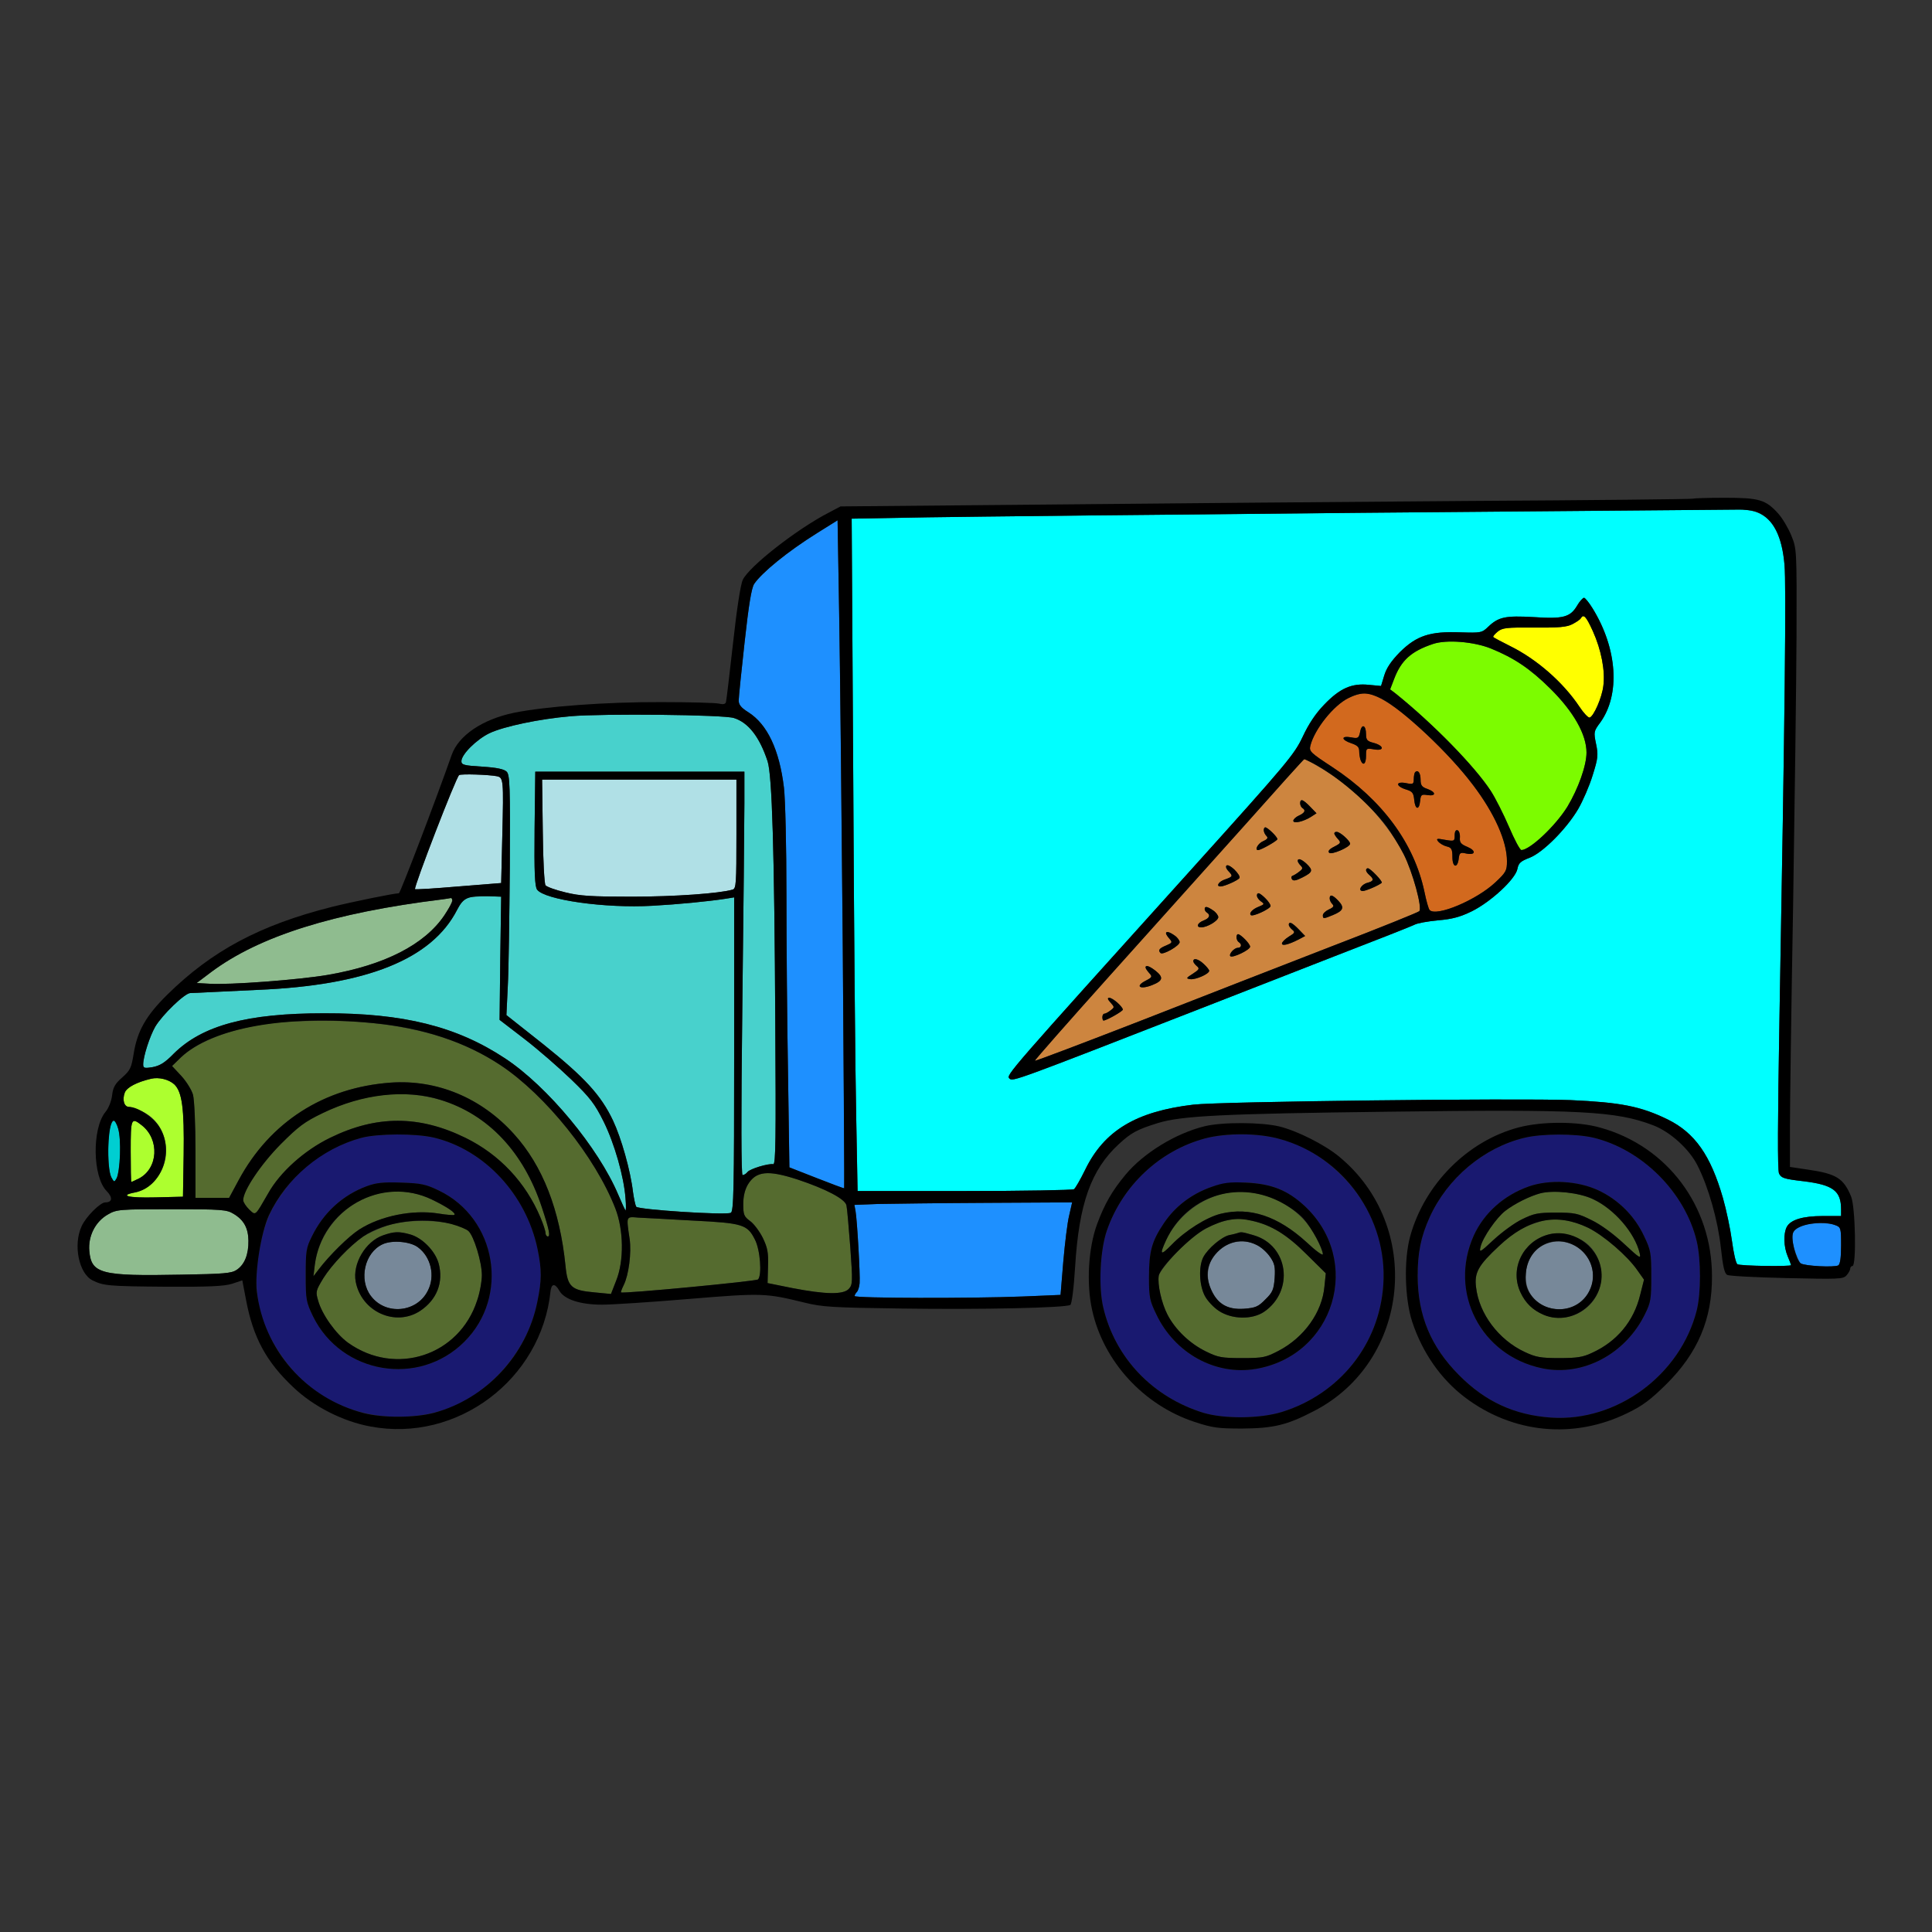<?xml version="1.0" encoding="utf-8"?>
<!-- Generator: Adobe Illustrator 21.0.0, SVG Export Plug-In . SVG Version: 6.00 Build 0)  -->
<svg version="1.1" baseProfile="tiny"
	 id="svg74" inkscape:version="0.92.2 5c3e80d, 2017-08-06" sodipodi:docname="16 #13644.svg" xmlns:cc="http://creativecommons.org/ns#" xmlns:dc="http://purl.org/dc/elements/1.1/" xmlns:inkscape="http://www.inkscape.org/namespaces/inkscape" xmlns:rdf="http://www.w3.org/1999/02/22-rdf-syntax-ns#" xmlns:sodipodi="http://sodipodi.sourceforge.net/DTD/sodipodi-0.dtd" xmlns:svg="http://www.w3.org/2000/svg"
	 xmlns="http://www.w3.org/2000/svg" xmlns:xlink="http://www.w3.org/1999/xlink" x="0px" y="0px" viewBox="0 0 850 850"
	 xml:space="preserve">
<rect x="0" y="0" width="850" height="850" fill="#333333" stroke="none"/>
<sodipodi:namedview  bordercolor="#666666" borderopacity="1" gridtolerance="10" guidetolerance="10" id="namedview76" inkscape:current-layer="svg74" inkscape:cx="528.00016" inkscape:cy="645.04866" inkscape:pageopacity="0" inkscape:pageshadow="2" inkscape:window-height="978" inkscape:window-maximized="1" inkscape:window-width="1920" inkscape:window-x="0" inkscape:window-y="1" inkscape:zoom="0.41647059" objecttolerance="10" pagecolor="#ffffff" showgrid="false">
	</sodipodi:namedview>
<g id="g72" transform="translate(0,0) scale(1,1)">
	<path id="path4" fill="none" d="M0,0h425h425v425v425H425H0V425V0z M758.8,219c-7.4,0-13.7,0.2-13.9,0.4s-44.7,0.7-98.9,1
		c-54.2,0.4-138.5,1.1-187.3,1.6l-88.9,0.8l-5.1,2.7c-14.2,7.3-35.2,23.8-37.9,29.6c-1,2-2.7,13.3-4.3,27.9
		c-1.5,13.5-2.9,25.1-3.1,25.9c-0.3,0.9-1.2,1.1-2.9,0.7c-1.4-0.4-12.9-0.7-25.7-0.7c-24.2-0.1-50.9,1.9-64.7,4.7
		c-13.9,2.9-24.4,10-27.4,18.6c-6.8,19.4-22.6,60.8-23.2,60.8c-2.1,0-20.7,3.8-29.5,6c-31.7,8-52.8,19.3-72.5,38.7
		c-9.3,9.2-13.1,15.9-14.7,25.9c-1,6.2-1.5,7.3-5,10.4c-3.2,2.8-4.1,4.4-4.5,8c-0.3,2.5-1.6,5.7-2.9,7.2c-6,7.3-5.7,28.7,0.6,34.9
		c2.7,2.8,2.4,4.9-0.7,4.9c-2.2,0-8.6,6.4-10.4,10.5c-3.8,8.2-1.2,20.8,4.8,23.8c4.8,2.4,7.1,2.6,32.3,2.8c19,0.1,25.5-0.2,29.1-1.3
		l4.5-1.5l1.7,8.9c3.1,16.3,8.9,27,20.7,38.1c8.9,8.5,21.9,15.1,34,17.3c38.1,7.2,75.2-20.7,79.2-59.5c0.4-3.5,2-3.6,3.9-0.2
		c2.2,3.8,9.2,6.1,18.8,6.1c4.2,0,21.3-1.1,38-2.5c32.7-2.7,33.9-2.6,51.1,1.6c7.6,1.9,12.2,2.2,43,2.6c34.8,0.5,71.8-0.3,73.9-1.6
		c0.6-0.4,1.5-6.9,2.1-16.7c1.7-27.9,7-42.8,19.3-54.1c5.4-5,8.1-6.4,17.1-9.2c10.4-3.2,28.3-4.1,101.7-5c84.3-1.1,99.8-0.3,116.3,6
		c7.5,2.9,15.9,10.5,19.5,17.8c4.8,9.5,8.9,24.1,10.2,36c0.9,8.3,1.6,11.4,2.8,12c0.9,0.5,12.7,1.1,26.2,1.4
		c22.8,0.5,24.8,0.5,26.3-1.2c0.9-1,1.6-2.3,1.6-2.9c0-0.7,0.5-1.2,1-1.2c1.8,0,1.3-26.1-0.6-30.6c-3.3-8-6.5-10-18.9-11.8l-8-1.2
		v-17.5c0-9.5,0.6-53.6,1.4-97.9c0.7-44.3,1.4-97.6,1.5-118.5c0.1-37.8,0.1-38-2.3-43.9c-2.7-6.8-7.7-12.7-12.5-15
		C773,219.4,769,219,758.8,219z M530,495.5c-12.7,3.1-26.9,11.8-34.8,21.3c-5.9,7.1-9.2,12.8-12.5,21.7c-3.9,10.5-4.8,26.3-2.2,37.9
		c5,22.6,22.6,41.8,45.1,49.2c7.9,2.6,10.3,2.9,20.9,2.9c13.8-0.1,19.7-1.5,31.6-7.7c32-16.5,44.8-56.1,28.9-89.3
		c-8.4-17.4-25.4-31.3-44.1-35.9C555,493.7,537.8,493.6,530,495.5z M668.2,496c-22.5,5.9-41.5,25-47.8,48
		c-2.8,10.3-2.4,27.3,0.9,37.5c4.5,13.6,12.5,25.1,23.1,33.2c21.1,16,47.9,18.6,71.6,7c6.8-3.3,10.2-5.9,17.1-12.7
		c13.9-13.8,20.2-28.7,20.1-47.5c0-31-19.8-57.3-49.2-65.4C694.2,493.3,678.5,493.3,668.2,496z"/>
	<path id="path6" fill="#00FFFF" d="M764.3,224.2c13.1-0.4,19.3,6.9,20.8,24.2c0.8,8.9,0.2,65-2.2,198.9c-0.8,46.3-0.9,67.4-0.2,69
		c1,2,2.2,2.4,10.8,3.4c13,1.6,16.5,4.2,16.5,12.4v2.9h-8c-8.8,0-14.2,1.6-15.9,4.8c-1.5,2.9-1.4,8.6,0.4,12.9
		c0.8,1.9,1.5,3.7,1.5,3.9c0,0.7-22.5,0.4-23.6-0.4c-0.7-0.4-1.7-5-2.4-10.2c-0.7-5.2-2.5-13.8-4-19c-5.4-18.7-12.3-28.6-24.3-34.5
		c-11.9-5.8-20.7-7.5-42.7-8.5c-23.9-0.9-154.3,0.6-166,2c-25.2,3-39.2,11.4-47.6,28.7c-2.1,4.3-4.3,8.1-4.9,8.5
		c-0.5,0.4-22.2,0.8-48.1,0.8h-47.1l-0.6-32.3c-0.4-17.7-1-84.2-1.3-147.8l-0.7-115.7l33.4-0.6c18.4-0.3,104.7-1.2,191.9-2
		C687.2,224.9,761.1,224.2,764.3,224.2z M696.9,263c-0.5,0-1.9,1.5-3,3.4c-3,5.1-6.1,6-19.1,5.1c-12.5-0.7-15.5-0.1-20.1,4.3
		c-2.7,2.6-3.2,2.7-12.2,2.4c-13.3-0.5-19.2,1.4-26.6,8.7c-3.9,4-5.9,7-6.9,10.3l-1.4,4.6l-5.3-0.5c-7.6-0.8-12.8,1.5-19.7,8.7
		c-3.8,3.9-6.9,8.6-9.5,14.2c-3.7,7.8-6.8,11.5-47.6,56.8c-82.7,91.7-82.9,92-81.4,93.5c1.5,1.4,1.8,1.3,84.4-30.9
		c13.8-5.4,40-15.6,58.4-22.8c18.4-7.1,34.4-13.4,35.5-14c1.1-0.6,5.8-1.5,10.3-1.9c6.2-0.5,9.8-1.5,14.9-4
		c8.4-4.2,19.1-14.1,20-18.6c0.5-2.6,1.4-3.4,5.3-4.9c5.8-2.2,16.2-12.6,21.4-21.4c2.1-3.6,5-10.3,6.4-14.9c2.4-7.6,2.5-9,1.5-13.8
		c-1.1-5.3-1-5.6,1.9-9.5c8.8-12.3,7.5-32.4-3.4-50.1C699.1,265.1,697.4,263,696.9,263z"/>
	<path id="path8" fill="#FFFF00" d="M700.8,277.7c3.7,8.2,5.5,17.5,4.6,24.1c-0.6,5.1-4.2,13.3-6,13.9c-0.6,0.2-2.7-2-4.6-4.9
		c-7.1-10.6-18.6-20.7-30.3-26.5c-3.8-1.9-7.2-3.7-7.5-4c-0.3-0.3,0.6-1.3,1.9-2.4c2.1-1.7,3.9-1.9,16.1-1.8
		c10.8,0.1,14.3-0.2,16.8-1.5c1.7-0.9,3.4-2,3.7-2.6C696.7,270,697.8,271.1,700.8,277.7z"/>
	<path id="path10" fill="#7CFC00" d="M655.9,285.3c10.3,4.2,17.2,8.8,26.2,17.7c10.3,10.2,15.9,20.2,15.9,28.1
		c0,5.7-3.6,15.8-8.4,23.8c-5.2,8.4-16.3,18.9-20.2,19.1c-0.7,0-3.1-4.6-5.5-10.2s-6-12.7-8-15.8c-7.1-10.9-25.3-29.5-41.8-42.8
		l-2.5-1.9l1.8-4.7c3.1-8.1,7.5-12.1,17.1-15.3C636.5,281.3,648.4,282.3,655.9,285.3z"/>
	<path id="path12" fill="#D2691E" d="M600.3,305c4.2,0,11.4,4.1,19.8,11.3c26.4,22.6,42.9,46.6,42.9,62.6c0,4.1-0.4,4.9-5.1,9.3
		c-8.3,7.8-25.9,15.2-28.9,12.2c-0.5-0.5-1.5-4.1-2.3-8c-4.5-21.4-18.6-40.5-40.5-54.9c-9.6-6.3-10.3-6.9-9.7-9.4
		c1.8-7.2,10.2-17.8,16.8-21C595.6,305.9,598.8,305,600.3,305z M598.4,322c-0.6,2.8-0.9,3-4,2.4c-4.5-0.8-4.4,1.1,0.1,2.6
		c2.7,0.9,3.5,1.7,3.5,3.5c0,1.3,0.3,3,0.6,3.9c1.1,2.8,2.4,1.7,2.4-1.8c0-3.4,0-3.5,3.6-2.9c4.7,0.8,4.3-1.7-0.4-2.9
		c-2.7-0.7-3.2-1.3-3.2-3.8C601,319,599.1,318.2,598.4,322z M622.6,339.7c-0.3,0.3-0.6,1.7-0.6,3.1c0,2.2-0.3,2.4-3.6,1.7
		c-4.6-0.8-4.3,1.5,0.4,2.9c2.6,0.8,3.1,1.5,3.4,4.5c0.4,4.4,2.2,4.7,2.6,0.5c0.3-2.8,0.6-3,3.2-2.6c3.9,0.6,3.9-1.3,0-2.7
		c-2.4-0.8-3-1.6-3-4C625,340.1,623.9,338.5,622.6,339.7z M641.3,365.3c-0.8-0.3-1.3,0.5-1.3,2.2c0,2.6-0.1,2.7-4.2,2
		c-3.7-0.7-4.1-0.6-3,0.8c0.7,0.8,2.4,1.8,3.7,2.1c2.1,0.5,2.5,1.2,2.5,4.7c0,4.7,2.3,5.1,2.8,0.5c0.3-2.4,0.7-2.7,3.2-2.1
		c4.2,0.9,4.6-1.2,0.6-2.9c-2.9-1.2-3.5-1.9-3.3-4.2C642.4,366.9,641.9,365.5,641.3,365.3z"/>
	<path id="path14" fill="#CD853F" d="M573.8,334c0.8,0,7.3,3.7,12.7,7.3c12.7,8.6,24.6,21.8,31.1,34.6c3.9,7.7,8.3,23.7,6.8,25
		c-0.5,0.5-17.8,7.5-38.4,15.4c-20.6,8-58.4,22.7-83.9,32.7c-25.5,9.9-46.6,17.9-46.8,17.7c-0.2-0.2,14.6-17,32.8-37.3
		s44.9-50.1,59.3-66.1C561.7,347.2,573.6,334,573.8,334z M572.8,352c-1.1,0-1,2.8,0.2,3.5c1.6,1,1.1,2.1-1.5,3.3
		c-1.4,0.6-2.5,1.7-2.5,2.3c0,1.4,4.5,0.4,7.9-1.8l2.3-1.5l-2.8-2.9C574.9,353.3,573.3,352,572.8,352z M556.7,364
		c-1.1,0-0.8,2.5,0.5,3.8c0.8,0.8,0.5,1.4-1.5,2.3c-2.3,1-3.8,3.9-2.2,3.9c1.3,0,8.5-4.1,8.5-4.8c0-0.5-1-1.8-2.3-3
		C558.4,365,557.1,364,556.7,364z M588.6,369.1c1.5,1.6,1.3,1.9-1.6,3.4c-2.2,1.1-2.9,2-2.2,2.7c1,1,9.2-2.5,9.2-4
		c0-0.5-1-1.8-2.3-3C588,364.7,585.3,365.5,588.6,369.1z M572.3,380.9c1,1,0.8,1.5-0.7,2.6c-1,0.8-2.3,1.6-2.9,1.8
		c-0.6,0.2-0.7,0.9-0.3,1.5c0.5,0.9,1.8,0.7,4.7-0.8c4.5-2.3,4.7-3.1,1.7-6C571.6,377,569.2,377.8,572.3,380.9z M543.1,382.6
		c-2.9-2.8-5.4-2.1-2.6,0.7c2,2.1,1.9,2.4-1.5,3.6c-2.8,0.9-4.2,3.1-2,3.1c1.7,0,7.7-2.7,8.3-3.7
		C545.7,385.7,544.6,384.1,543.1,382.6z M601.8,382c-1.3,0-0.9,1.7,0.7,3c2.1,1.8,1.9,2.7-0.9,3.4c-2.7,0.7-4.4,3.6-2,3.6
		c1.3,0,7.1-2.5,8.3-3.6c0.3-0.2-0.8-1.8-2.4-3.4C603.9,383.3,602.3,382,601.8,382z M553.7,393c-1.4,0-0.7,2.3,1.1,3.6
		c1.6,1.1,1.5,1.3-1,2.3c-2.6,1-4.4,2.8-3.5,3.7c0.8,0.9,8.7-2.8,8.7-4c0-0.7-1-2.2-2.3-3.4C555.4,394,554.1,393,553.7,393z
		 M585.8,394c-1.2,0-1,2.4,0.4,3.8c0.8,0.8,0.5,1.4-1.5,2.3c-1.5,0.7-2.7,1.8-2.7,2.6c0,1.6,0.3,1.6,4.4-0.1
		c4.6-1.9,5.2-3.3,2.5-6.2C587.7,395.1,586.3,394,585.8,394z M530.8,399c-1.1,0-1,1.8,0.2,2.5c1.7,1.1,1.1,2.5-1.5,3.5
		c-2.8,1.1-3.4,3-1,3c2.6,0,7.5-2.9,7.5-4.5c0-0.7-1-2.1-2.2-2.9C532.6,399.7,531.2,399,530.8,399z M567.8,406c-1.3,0-0.9,1.7,0.7,3
		c1.4,1.1,1.2,1.5-1.5,3.1c-1.6,1-3,2.4-3,3c0,1.2,2.9,0.5,7.4-1.8l2.8-1.5l-2.8-2.9C569.9,407.3,568.3,406,567.8,406z M514.5,413
		c1.4,1.6,1.3,1.8-1.5,3c-3,1.2-3.6,2.1-2.4,3.3c1,1,8.4-3.2,8.4-4.8c0-0.7-1-2.1-2.2-2.9C513,408.9,511.7,409.9,514.5,413z
		 M544.7,411c-1.1,0-0.8,2.8,0.3,3.5c1.5,0.9,1.2,2.5-0.4,2.5s-4.1,2.8-3.3,3.7c1,0.9,8.7-2.8,8.7-4.2c0-0.6-1-2.1-2.3-3.3
		C546.4,412,545.1,411,544.7,411z M525,422.9c0,0.5,0.7,1.4,1.5,2.1c1.4,1.1,1.1,1.6-1.7,3.4c-3,1.9-3.1,2.1-1.1,2.4
		c2.3,0.3,8.3-2.3,8.3-3.7c0-0.4-1-1.7-2.3-2.9C527.3,421.9,525,421.3,525,422.9z M505.6,428.1c1.5,1.6,1.3,1.9-1.6,3.4
		c-4.8,2.5-2.4,4,2.9,1.9c4.8-1.9,5.1-3.4,1.5-6.3C504.3,423.9,502.4,424.6,505.6,428.1z M488.6,441.1c1.8,2,1.8,2.1-0.1,3.5
		c-1,0.8-2.2,1.4-2.7,1.4c-0.4,0-0.8,0.7-0.8,1.5c0,0.8,0.2,1.5,0.5,1.5c1.3,0,8.5-4.1,8.5-4.8c0-0.5-1-1.8-2.3-3
		C488.6,438.3,486,438.2,488.6,441.1z"/>
	<path id="path16" fill="#1E90FF" d="M368.5,228.9l0.7,41.3c0.7,38.8,2.6,252,2.2,252.6c-0.1,0.1-5.5-1.9-12.1-4.5l-12-4.7
		l-0.6-41.1c-0.4-22.5-0.7-58.1-0.7-79c0-21.2-0.5-42-1.1-47c-2-16.6-7.3-27.8-15.6-33.1c-3.2-2-4.3-3.3-4.3-5.2
		c0-1.5,1.2-13,2.6-25.7c1.8-16.3,3-23.7,4.2-25.6c3.4-5,14.6-14.2,27.9-22.5L368.5,228.9z"/>
	<path id="path18" fill="#48D1CC" d="M322.9,315.9c6.4,2,11.3,8.4,14.8,19c2,6.2,3,39.1,3.4,116.1c0.3,49.5,0.2,61.4-0.9,61.2
		c-2.2-0.4-10.1,2-11.3,3.4c-0.6,0.8-1.6,1.4-2.2,1.4c-0.6,0-0.7-24.6-0.1-74.8c0.5-41.1,0.9-81,0.9-88.7v-14h-46h-46l-0.3,25
		c-0.2,19.4,0.1,25.5,1.1,26.9c3.3,4.5,30,8.3,50.7,7.1c11.1-0.6,24.5-1.9,32.3-3.1l3.7-0.6v69.1c0,59.6-0.2,69.2-1.5,69.7
		c-2.7,1.1-40.8-1.4-41.6-2.7c-0.4-0.7-1-3.6-1.4-6.4c-1.1-9.5-5.2-23.9-8.8-31.5c-5.3-11.2-12.5-19-30.6-33.5l-16.3-12.9l0.6-12.6
		c0.4-6.9,0.7-30.6,0.9-52.7c0.2-35.6,0-40.4-1.4-41.8c-1.1-1.1-4.3-1.8-10.7-2.2c-8.1-0.5-9.2-0.8-9.2-2.4c0-3,6.7-9.6,12.3-12.3
		c6.3-3,21.9-6.3,35.9-7.5C265,313.9,318.5,314.4,322.9,315.9z"/>
	<path id="path20" fill="#B0E0E6" d="M218.6,341.5c2.9,0.6,3,1.6,2.4,26l-0.5,21l-18.8,1.5c-10.4,0.9-19,1.4-19.1,1.2
		c-0.7-0.7,18.1-49.4,19.4-50.2C203,340.4,215,340.8,218.6,341.5z"/>
	<path id="path22" fill="#B0E0E6" d="M238.5,343h42.8H324v23.9c0,22-0.1,24-1.7,24.5c-5.8,1.7-25.7,3.1-44.3,3.1
		c-17.8,0-22.9-0.3-29.3-1.9c-4.2-1-8.1-2.4-8.7-3.1c-0.5-0.6-1.1-11.2-1.2-23.8L238.5,343z"/>
	<path id="path24" fill="#48D1CC" d="M215,394.3l5.5,0.2l-0.4,27.1l-0.3,27.1l10.8,8.3c6,4.6,15.3,12.7,20.7,17.9
		c8.5,8.2,10.4,10.8,14.3,18.6c4.7,9.5,8.9,24.1,9.6,33.7c0.3,3.2,0.2,5.6,0,5.3c-0.3-0.3-1.7-3.4-3.2-6.9
		c-8.7-20.6-31.1-47.6-49.7-59.9c-21.3-14.1-44.7-20-79.8-19.9c-33.7,0-53.5,5.3-66.1,17.8c-3.9,4-6.1,5.3-9.3,5.9
		c-3.6,0.6-4.1,0.4-4.1-1.2c0-3.5,2.9-12.4,5.3-16.6c3.1-5.2,12.9-14.7,15.4-14.8c1,0,5-0.2,8.8-0.4c3.9-0.2,13.3-0.6,21-1
		c47.9-2,76.5-13.5,87.6-35.2c1.9-3.6,3.2-5,5.5-5.5C208.2,394.5,212,394.3,215,394.3z"/>
	<path id="path26" fill="#8FBC8F" d="M198.3,395.1c1.6-0.3,0.5,2.7-2.8,7.6c-8.7,12.9-26.3,21.9-51.2,26.2
		c-12.9,2.2-43.4,4.5-52.3,3.9l-5.5-0.3l6.5-4.9c21.1-15.7,53.6-26,101.5-31.9C196.2,395.5,197.8,395.2,198.3,395.1z"/>
	<path id="path28" fill="#556B2F" d="M139.9,449.1c34-0.3,59.9,6,80.4,19.6c19.7,13.1,41.6,40.3,50.4,62.9
		c3.7,9.5,3.9,23.1,0.4,31.8l-2.3,5.9l-7.2-0.7c-10.3-0.9-11.9-2.4-12.8-11.7c-2.5-24.6-10-44-22.7-58c-14.3-15.9-33.8-24-54.1-22.6
		c-29.5,2.1-53.2,17.3-67,42.9l-4.2,7.8h-7.4H86v-20.8c0-11.6-0.5-22.4-1.1-24.6c-0.6-2.1-2.9-5.8-5.1-8.2l-4.1-4.4l3.9-3.8
		c7.7-7.3,23.3-13.1,40.4-15.1C124.1,449.6,133.1,449.2,139.9,449.1z"/>
	<path id="path30" fill="#ADFF2F" d="M76.7,477.1c3.4,3.3,4.4,10.5,4.1,30.9l-0.3,18.5l-12.2,0.3c-11.9,0.3-16.2-0.8-8.8-2.2
		c2-0.4,5.1-2.1,7.1-3.8c10.1-8.9,8.1-25.9-3.8-31.7c-2.4-1.1-5.2-2.1-6-2.1c-2.2,0-3.1-3.1-1.9-6.3c0.9-2.3,5.2-4.6,11.6-6.1
		C69.9,473.8,74.3,474.9,76.7,477.1z"/>
	<path id="path32" fill="#556B2F" d="M238.4,531.2c3.3,10,3.8,12.8,2.6,12.8c-0.5,0-1-0.7-1-1.6c0-0.8-1-3.9-2.2-6.7
		c-6.5-15.5-18.1-27.8-33-35.1c-20.4-10-39.2-10-59.6,0c-11.3,5.5-22,15.1-27.2,24.4c-5.9,10.2-5.4,9.9-8.4,7.1
		c-1.4-1.4-2.6-3.2-2.6-4.1c0-4.2,7.8-15.8,16.5-24.6c7.8-7.8,10.4-9.8,18.5-13.7c6-2.9,13-5.4,19-6.7
		C196.1,475.5,226.3,494.3,238.4,531.2z"/>
	<path id="path34" fill="#00CED1" d="M52.8,508.4c-0.2,4.4-0.9,9-1.5,10c-1,1.8-1.1,1.8-2.3-0.4c-1.5-2.8-1.9-15.7-0.7-21.3
		C50.2,488,53.4,496.4,52.8,508.4z"/>
	<path id="path36" fill="#ADFF2F" d="M62.4,495.1c7.9,6.2,7.2,19-1.3,23.4c-1.7,0.8-3.1,1.5-3.3,1.5c-0.2,0-0.3-6.1-0.3-13.5
		C57.5,492,57.7,491.4,62.4,495.1z"/>
	<path id="path38" fill="#191970" d="M190.9,500.5c22.2,5.3,40.6,25,45.6,49c1.9,9.3,1.9,13.6-0.1,23.3c-2.4,12-8.5,23.2-17.4,32.3
		c-12.1,12.3-26.2,18.2-43.5,18.2c-21.7,0.1-40.4-9.8-52.3-27.8c-9.4-14-12.2-27.3-9.2-44.7c2.2-12.5,4.7-18.7,11.5-27.6
		c8.4-11.2,20.1-19,33.5-22.6C166.2,498.7,182.8,498.6,190.9,500.5z M176.5,520.3c-8-0.3-11.1,0.1-15.2,1.6
		c-10.5,3.9-19,11.6-24.1,22.1c-2.5,5-2.7,6.5-2.7,17c0,10.9,0.2,11.8,3.2,18.1c12.5,25.5,46.6,31.2,66.6,11.2
		c20-19.9,14.2-54.3-11.2-66.5C187.3,521,185.3,520.6,176.5,520.3z"/>
	<path id="path40" fill="#556B2F" d="M190.1,527.8c6.8,3.3,10.6,5.9,9.8,6.7c-0.3,0.2-3.4,0-7-0.6c-11.3-1.8-25.4,1-34.8,7
		c-4.7,3-13.2,11.4-17.9,17.6l-2.3,3l0.6-5c1.8-14,11.9-26.2,25.4-30.6C172.2,523.1,181.9,523.8,190.1,527.8z"/>
	<path id="path42" fill="#556B2F" d="M206.1,541.6c2.4,2.2,5.9,13.7,5.9,19.4c0,2.7-0.9,7.8-2.1,11.2c-7.9,24.3-35.9,33.4-56.7,18.6
		c-5.4-3.9-11.5-12.4-13.2-18.5c-1.2-4-1.1-4.4,2.3-10c3.7-5.9,11.6-14.2,17.5-18.3c1.9-1.2,6.4-3.3,10-4.6
		C180.7,535.6,200.8,536.8,206.1,541.6z M168.5,543.5c-7.7,2.7-13.5,12.5-12,20.4c2.5,13.2,17.5,20,28.4,12.8
		c7.3-4.9,10.3-12.5,8.1-20.8c-1.5-5.5-7.2-11.3-12.5-12.8C175.4,541.7,173.4,541.8,168.5,543.5z"/>
	<path id="path44" fill="#778899" d="M183.8,548.7c5.8,4.2,7.8,12.7,4.4,19.2c-4.8,9.6-18.5,10.9-25,2.3c-5.5-7.2-2.8-19.2,5.2-22.8
		C172.5,545.5,180.4,546.2,183.8,548.7z"/>
	<path id="path46" fill="#556B2F" d="M350.8,518.9c12.6,4.2,21,8.6,21.6,11.4c0.3,1.2,1,9.5,1.7,18.5c1.1,15.2,1,16.4-0.6,18.2
		c-2.4,2.7-10.4,2.5-24.9-0.3l-10.9-2.2l0.2-7.3c0.2-6.2-0.2-8.2-2.3-12.6c-1.4-2.8-3.9-6.2-5.6-7.4c-2.7-2-3-2.8-3-7.5
		c0-5.9,2.6-11.2,6.3-12.7C337.2,515.4,341.6,515.9,350.8,518.9z"/>
	<path id="path48" fill="#1E90FF" d="M434.1,529.2l37.6-0.2l-1.3,5.7c-0.8,3.2-1.9,12.4-2.6,20.4l-1.2,14.6l-16.5,0.7
		c-23.1,0.9-74.1,0.8-74.1-0.2c0-0.4,0.4-1.2,1-1.8c0.5-0.5,1.1-2.3,1.2-3.9c0.3-3.5-1.1-27.8-1.8-31.7l-0.5-2.7l10.3-0.4
		C391.9,529.6,413.4,529.3,434.1,529.2z"/>
	<path id="path50" fill="#8FBC8F" d="M75.5,532c22,0,24.3,0.2,27.2,2c4.6,2.7,6.5,6.3,6.6,11.8c0.1,6.1-1.7,10.6-5.2,12.9
		c-2.2,1.5-5.6,1.8-24.4,2.1c-35.3,0.7-39.5-0.4-40.4-10.4c-0.6-6.6,2.7-13,8.2-16.1C51.3,532.1,52.5,532,75.5,532z"/>
	<path id="path52" fill="#556B2F" d="M280.8,535.7c2.6,0.1,13.4,0.7,24,1.3c21.9,1.1,24,1.7,27.3,8.3c2.4,4.5,3.2,15.8,1.4,17.6
		c-0.9,0.8-59.5,6.4-60.3,5.7c-0.1-0.2,0.4-1.6,1.2-3.2c2.2-4.4,3.5-14.2,2.6-20.4c-0.5-3-0.9-6.4-0.9-7.6
		C276,535.5,276.5,535.3,280.8,535.7z"/>
	<path id="path54" fill="#1E90FF" d="M807.4,539c2.5,0.9,2.6,1.3,2.6,8.9c0,5.3-0.4,8.2-1.2,8.8c-1.8,1-15,0.3-16.6-0.9
		c-0.7-0.6-1.9-3.5-2.8-6.4c-1.8-6.4-0.9-8.9,3.9-10.3C797.6,537.9,804.3,537.8,807.4,539z"/>
	<path id="path56" fill="#191970" d="M546,499.1c17.8-0.2,32.1,5.8,44.6,18.4c33.2,33.5,18.8,89.7-26.6,103.7
		c-9.7,3-25.4,3.1-34.5,0.4c-22.4-6.9-38.9-24.2-44.1-46.3c-2.2-9.2-1.4-25.4,1.6-34c6.8-19.6,23.1-35,43-40.4
		C534,499.8,540.2,499.1,546,499.1z M533,522.2c-8.8,3.1-16,8.6-20.9,15.9c-5.4,8-6.6,12.5-6.6,23.9c0,8.6,0.3,10.2,3.2,16.2
		c8.1,17.1,25.9,27,43.6,24.1c34.9-5.8,47.5-47.7,21.6-71.8c-3.7-3.3-8-6.2-11.6-7.6C553.6,519.6,541.4,519.3,533,522.2z"/>
	<path id="path58" fill="#556B2F" d="M579.6,545.5c1.3,2.7,2.4,5.6,2.4,6.3c0,0.8-3.3-1.6-7.2-5.3c-12.6-11.5-25-15.6-37.7-12.5
		c-6.2,1.5-15.6,7.4-21.6,13.6c-5,5.1-5.5,4.6-2.4-2.1c4.6-9.7,14-17.5,24.3-20.1C553.8,521.2,572.2,529.9,579.6,545.5z"/>
	<path id="path60" fill="#556B2F" d="M550.9,537.1c8.5,1.9,15.3,6.1,24,14.8l8.4,8.3l-0.6,5.8c-1,11.3-8.9,22.4-20.2,28.3
		c-5.6,2.9-6.7,3.2-16,3.2c-9,0-10.6-0.3-15.9-2.9c-7.2-3.5-13.6-9.7-17-16.3c-2.6-5.1-4.4-13.2-3.8-17c0.2-1.3,3.6-5.8,7.7-10.1
		c7.5-8,15.1-12.8,22.4-14.3C545.1,535.9,546,535.9,550.9,537.1z M544.5,542.5c-0.5,0.2-2.2,0.6-3.7,0.9c-3.4,0.8-9.4,5.9-11.4,9.7
		c-2.1,4.1-1.8,12.2,0.6,16.9c1.1,2.2,3.9,5.2,6.2,6.7c5.7,3.8,14.7,4,20,0.4c13.3-9.2,10.7-29.1-4.5-33.6
		C546.5,542,546.2,541.9,544.5,542.5z"/>
	<path id="path62" fill="#778899" d="M558.8,553c2,2.9,2.3,4.4,2,9.3c-0.4,5.1-0.9,6.3-4.1,9.4c-3.1,3.2-4.3,3.7-9.4,4.1
		c-7.4,0.5-11.9-2.2-14.7-9c-3.2-7.7,0.2-16.1,7.9-19.4C547.1,544.5,554.6,546.8,558.8,553z"/>
	<path id="path64" fill="#191970" d="M700.9,500.5c21.5,5.1,40.5,24.1,45.6,45.6c1.9,8.2,1.9,22.8,0,30.4
		c-7.2,28.5-35.2,49.1-64,47.2c-16.1-1.1-29-7-40.5-18.6c-12.5-12.5-18.2-26.3-18.3-43.6c0-10.3,1.4-17.4,5.3-26
		c7.8-17.2,23.8-30.6,41.6-34.9C678.4,498.7,693,498.7,700.9,500.5z M672.6,522c-23.9,8.5-34.6,34.3-23.8,57.4
		c5.3,11.3,16.6,19.9,29.7,22.6c17.8,3.7,36.6-6.2,45.2-23.8c2.6-5.2,2.8-6.7,2.8-16.7c0-10.3-0.2-11.4-3.2-17.7
		c-4.1-8.8-11.3-16-20.1-20.1C694.2,519.5,681.7,518.8,672.6,522z"/>
	<path id="path66" fill="#556B2F" d="M700.7,527.5c9.4,4.3,18.6,14.9,20.7,23.9c0.6,2.6,0,2.2-6.9-4.2c-4.6-4.3-10.3-8.5-14.3-10.4
		c-6-3-7.5-3.3-15.7-3.3c-7.9,0-9.7,0.4-14.8,2.9c-3.2,1.5-8.8,5.6-12.5,9c-6.1,5.7-6.5,5.9-5.8,3.1c0.9-4,7-12.8,10.9-15.8
		c4.3-3.3,10.9-6.5,15.4-7.7C683.6,523.5,694.7,524.7,700.7,527.5z"/>
	<path id="path68" fill="#556B2F" d="M698.8,540.2c6.8,3.4,17.2,12.3,21.6,18.7l2.9,4.1l-1.7,6.7c-2.8,11.6-10.2,20.5-21.2,25.5
		c-4,1.9-6.6,2.3-14.4,2.3c-8.2,0-10.3-0.4-15.2-2.7c-11.4-5.3-20.1-16.8-21.4-28.5c-0.8-6.4,1-9.6,10-18c6.5-6.2,11.1-8.8,18.6-11
		C684.2,535.6,691.3,536.6,698.8,540.2z M681,543.2c-11.1,3.1-16.8,15.1-12.1,25.3c5.9,12.8,22.4,15.2,31.4,4.6
		c7.3-8.7,4.8-23-5.1-27.9C690.3,542.7,685.3,542,681,543.2z"/>
	<path id="path70" fill="#778899" d="M698.9,554c5.6,10-1.4,22-12.8,22c-9.1,0-15.5-6.7-14.8-15.6c0.4-6,3.2-10.4,7.9-12.7
		C686.3,544.2,694.9,547,698.9,554z"/>
	<path d="M758.8,219c15.2,0,18,0.8,23.6,7c1.8,2,4.4,6.4,5.7,9.6c2.4,5.9,2.4,6.1,2.3,43.9c-0.1,20.9-0.8,74.2-1.5,118.5
		c-0.8,44.3-1.4,88.4-1.4,97.9v17.5l8,1.2c12.4,1.8,15.6,3.8,18.9,11.8c1.9,4.5,2.4,30.6,0.6,30.6c-0.5,0-1,0.5-1,1.2
		c0,0.6-0.7,1.9-1.6,2.9c-1.5,1.7-3.5,1.7-26.3,1.2c-13.5-0.3-25.3-0.9-26.2-1.4c-1.2-0.6-1.9-3.7-2.8-12
		c-1.3-11.9-5.4-26.5-10.2-36c-3.6-7.3-12-14.9-19.5-17.8c-16.5-6.3-32-7.1-116.3-6c-73.4,0.9-91.3,1.8-101.7,5
		c-9,2.8-11.7,4.2-17.1,9.2c-12.3,11.3-17.6,26.2-19.3,54.1c-0.6,9.8-1.5,16.3-2.1,16.7c-2.1,1.3-39.1,2.1-73.9,1.6
		c-30.8-0.4-35.4-0.7-43-2.6c-17.2-4.2-18.4-4.3-51.1-1.6c-16.7,1.4-33.8,2.5-38,2.5c-9.6,0-16.6-2.3-18.8-6.1
		c-1.9-3.4-3.5-3.3-3.9,0.2c-4,38.8-41.1,66.7-79.2,59.5c-12.1-2.2-25.1-8.8-34-17.3c-11.8-11.1-17.6-21.8-20.7-38.1l-1.7-8.9
		l-4.5,1.5c-3.6,1.1-10.1,1.4-29.1,1.3c-25.2-0.2-27.5-0.4-32.3-2.8c-6-3-8.6-15.6-4.8-23.8c1.8-4.1,8.2-10.5,10.4-10.5
		c3.1,0,3.4-2.1,0.7-4.9c-6.3-6.2-6.6-27.6-0.6-34.9c1.3-1.5,2.6-4.7,2.9-7.2c0.4-3.6,1.3-5.2,4.5-8c3.5-3.1,4-4.2,5-10.4
		c1.6-10,5.4-16.7,14.7-25.9C93.2,418.3,114.3,407,146,399c8.8-2.2,27.4-6,29.5-6c0.6,0,16.4-41.4,23.2-60.8
		c3-8.6,13.5-15.7,27.4-18.6c13.8-2.8,40.5-4.8,64.7-4.7c12.8,0,24.3,0.3,25.7,0.7c1.7,0.4,2.6,0.2,2.9-0.7
		c0.2-0.8,1.6-12.4,3.1-25.9c1.6-14.6,3.3-25.9,4.3-27.9c2.7-5.8,23.7-22.3,37.9-29.6l5.1-2.7l88.9-0.8
		c48.8-0.5,133.1-1.2,187.3-1.6c54.2-0.3,98.7-0.8,98.9-1S751.4,219,758.8,219z M764.3,224.2c-3.2,0-77.1,0.7-164.3,1.4
		c-87.2,0.8-173.5,1.7-191.9,2l-33.4,0.6l0.7,115.7c0.3,63.6,0.9,130.1,1.3,147.8l0.6,32.3h47.1c25.9,0,47.6-0.4,48.1-0.8
		c0.6-0.4,2.8-4.2,4.9-8.5c8.4-17.3,22.4-25.7,47.6-28.7c11.7-1.4,142.1-2.9,166-2c22,1,30.8,2.7,42.7,8.5
		c12,5.9,18.9,15.8,24.3,34.5c1.5,5.2,3.3,13.8,4,19c0.7,5.2,1.7,9.8,2.4,10.2c1.1,0.8,23.6,1.1,23.6,0.4c0-0.2-0.7-2-1.5-3.9
		c-1.8-4.3-1.9-10-0.4-12.9c1.7-3.2,7.1-4.8,15.9-4.8h8v-2.9c0-8.2-3.5-10.8-16.5-12.4c-8.6-1-9.8-1.4-10.8-3.4
		c-0.7-1.6-0.6-22.7,0.2-69c2.4-133.9,3-190,2.2-198.9c-1.1-12.5-5-20.1-11.8-23C771.5,224.6,767.5,224.1,764.3,224.2z M369.2,270.2
		l-0.7-41.3l-8.8,5.5c-13.3,8.3-24.5,17.5-27.9,22.5c-1.2,1.9-2.4,9.3-4.2,25.6c-1.4,12.7-2.6,24.2-2.6,25.7c0,1.9,1.1,3.2,4.3,5.2
		c8.3,5.3,13.6,16.5,15.6,33.1c0.6,5,1.1,25.8,1.1,47c0,20.9,0.3,56.5,0.7,79l0.6,41.1l12,4.7c6.6,2.6,12,4.6,12.1,4.5
		c0.1-0.2-0.2-47.8-0.6-105.8C370.3,359,369.6,292.9,369.2,270.2z M251.2,315.1c-14,1.2-29.6,4.5-35.9,7.5
		c-5.6,2.7-12.3,9.3-12.3,12.3c0,1.6,1.1,1.9,9.2,2.4c6.4,0.4,9.6,1.1,10.7,2.2c1.4,1.4,1.6,6.2,1.4,41.8
		c-0.2,22.1-0.5,45.8-0.9,52.7l-0.6,12.6l16.3,12.9c18.1,14.5,25.3,22.3,30.6,33.5c3.6,7.6,7.7,22,8.8,31.5c0.4,2.8,1,5.7,1.4,6.4
		c0.8,1.3,38.9,3.8,41.6,2.7c1.3-0.5,1.5-10.1,1.5-69.7v-69.1l-3.7,0.6c-7.8,1.2-21.2,2.5-32.3,3.1c-20.7,1.2-47.4-2.6-50.7-7.1
		c-1-1.4-1.3-7.5-1.1-26.9l0.3-25h46h46v14c0,7.7-0.4,47.6-0.9,88.7c-0.6,50.2-0.5,74.8,0.1,74.8c0.6,0,1.6-0.6,2.2-1.4
		c1.2-1.4,9.1-3.8,11.3-3.4c1.1,0.2,1.2-11.7,0.9-61.2c-0.4-77-1.4-109.9-3.4-116.1c-3.5-10.6-8.4-17-14.8-19
		C318.5,314.4,265,313.9,251.2,315.1z M202,341c-1.3,0.8-20.1,49.5-19.4,50.2c0.1,0.2,8.7-0.3,19.1-1.2l18.8-1.5l0.5-21
		c0.6-24.4,0.5-25.4-2.4-26C215,340.8,203,340.4,202,341z M324,343h-42.7h-42.8l0.3,22.7c0.1,12.6,0.7,23.2,1.2,23.8
		c0.6,0.7,4.5,2.1,8.7,3.1c6.4,1.6,11.5,1.9,29.3,1.9c18.6,0,38.5-1.4,44.3-3.1c1.6-0.5,1.7-2.5,1.7-24.5V343z M220.5,394.5
		l-5.5-0.2c-9.2-0.2-11.1,0.6-13.9,6c-11.1,21.7-39.7,33.2-87.6,35.2c-7.7,0.4-17.1,0.8-21,1c-3.8,0.2-7.8,0.4-8.8,0.4
		c-2.5,0.1-12.3,9.6-15.4,14.8c-2.4,4.2-5.3,13.1-5.3,16.6c0,1.6,0.5,1.8,4.1,1.2c3.2-0.6,5.4-1.9,9.3-5.9
		c12.6-12.5,32.4-17.8,66.1-17.8c35.1-0.1,58.5,5.8,79.8,19.9c18.6,12.3,41,39.3,49.7,59.9c1.5,3.5,2.9,6.6,3.2,6.9
		c0.2,0.3,0.3-2.1,0-5.3c-0.7-9.6-4.9-24.2-9.6-33.7c-3.9-7.8-5.8-10.4-14.3-18.6c-5.4-5.2-14.7-13.3-20.7-17.9l-10.8-8.3l0.3-27.1
		L220.5,394.5z M198.3,395.1c-0.5,0.1-2.1,0.4-3.8,0.6c-47.9,5.9-80.4,16.2-101.5,31.9l-6.5,4.9l5.5,0.3c8.9,0.6,39.4-1.7,52.3-3.9
		c24.9-4.3,42.5-13.3,51.2-26.2c1.9-2.9,3.5-5.7,3.5-6.4C199,395.6,198.7,395.1,198.3,395.1z M79.6,465.2l-3.9,3.8l4.1,4.4
		c2.2,2.4,4.5,6.1,5.1,8.2c0.6,2.2,1.1,13,1.1,24.6V527h7.4h7.4l4.2-7.8c13.8-25.6,37.5-40.8,67-42.9c20.3-1.4,39.8,6.7,54.1,22.6
		c12.7,14,20.2,33.4,22.7,58c0.9,9.3,2.5,10.8,12.8,11.7l7.2,0.7l2.3-5.9c3.5-8.7,3.3-22.3-0.4-31.8c-8.8-22.6-30.7-49.8-50.4-62.9
		c-15.5-10.3-34.2-16.5-56.4-18.6C125.7,446.4,93.3,452.2,79.6,465.2z M66.5,474.6c-6.4,1.5-10.7,3.8-11.6,6.1
		c-1.2,3.2-0.3,6.3,1.9,6.3c3.8,0,10.5,4.4,13.3,8.8c6.8,10.7,0.9,26.6-10.6,28.8c-7.4,1.4-3.1,2.5,8.8,2.2l12.2-0.3l0.3-18.5
		c0.3-20.4-0.7-27.6-4.1-30.9C74.3,474.9,69.9,473.8,66.5,474.6z M142,489.7c-8.1,3.9-10.7,5.9-18.5,13.7
		c-8.7,8.8-16.5,20.4-16.5,24.6c0,0.9,1.2,2.7,2.6,4.1c3,2.8,2.5,3.1,8.4-7.1c5.2-9.3,15.9-18.9,27.2-24.4c20.4-10,39.2-10,59.6,0
		c14.9,7.3,26.5,19.6,33,35.1c1.2,2.8,2.2,5.9,2.2,6.7c0,0.9,0.5,1.6,1,1.6c1.2,0,0.7-2.8-2.6-12.8c-8-24.3-23.5-40.8-44.6-47.3
		C178.5,479.1,159.4,481.3,142,489.7z M50,493c-2.5,0-3.3,20.6-1,25c1.2,2.2,1.3,2.2,2.3,0.4c1.6-2.9,2.1-17.6,0.7-21.8
		C51.4,494.6,50.5,493,50,493z M57.5,506.5c0,7.4,0.1,13.5,0.3,13.5c0.2,0,1.6-0.7,3.3-1.5c8.5-4.4,9.2-17.2,1.3-23.4
		C57.7,491.4,57.5,492,57.5,506.5z M159,500.6c-17.5,4.7-33.1,17.8-40.7,34.1c-3.5,7.6-6.3,25.4-5.3,33.6
		c3.2,25.8,21.7,46.8,47,53.4c8.5,2.2,22.6,2.1,30.9-0.1c22.9-6.2,40.8-25.4,45.5-48.8c2-9.7,2-14,0.1-23.3c-5-24-23.4-43.7-45.6-49
		C182.8,498.6,166.2,498.7,159,500.6z M329,521.2c-1.3,2.2-2,5.1-2,8.5c0,4.7,0.3,5.5,3,7.5c1.7,1.2,4.2,4.6,5.6,7.4
		c2.1,4.4,2.5,6.4,2.3,12.6l-0.2,7.3l10.9,2.2c14.5,2.8,22.5,3,24.9,0.3c1.6-1.8,1.7-3,0.6-18.2c-0.7-9-1.4-17.3-1.7-18.5
		c-0.6-2.8-9-7.2-21.6-11.4C337.7,514.7,332.7,515.2,329,521.2z M471.7,529l-37.6,0.2c-20.7,0.1-42.2,0.4-47.9,0.5l-10.3,0.4
		l0.5,2.7c0.7,3.9,2.1,28.2,1.8,31.7c-0.1,1.6-0.7,3.4-1.2,3.9c-0.6,0.6-1,1.4-1,1.8c0,1,51,1.1,74.1,0.2l16.5-0.7l1.2-14.6
		c0.7-8,1.8-17.2,2.6-20.4L471.7,529z M75.5,532c-23,0-24.2,0.1-28,2.3c-5.5,3.1-8.8,9.5-8.2,16.1c0.9,10,5.1,11.1,40.4,10.4
		c18.8-0.3,22.2-0.6,24.4-2.1c3.5-2.3,5.3-6.8,5.2-12.9c-0.1-5.5-2-9.1-6.6-11.8C99.8,532.2,97.5,532,75.5,532z M280.8,535.7
		c-5.4-0.5-5.3-0.7-3.8,9.3c0.9,6.2-0.4,16-2.6,20.4c-0.8,1.6-1.3,3-1.2,3.2c0.8,0.7,59.4-4.9,60.3-5.7c1.8-1.8,1-13.1-1.4-17.6
		c-3.3-6.6-5.4-7.2-27.3-8.3C294.2,536.4,283.4,535.8,280.8,535.7z M789,542.1c-1.3,2.3,1,11.9,3.2,13.7c1.6,1.2,14.8,1.9,16.6,0.9
		c0.8-0.6,1.2-3.5,1.2-8.8c0-7.6-0.1-8-2.6-8.9C801.7,536.8,790.8,538.6,789,542.1z"/>
	<path d="M696.9,263c0.5,0,2.2,2.1,3.8,4.7c10.9,17.7,12.2,37.8,3.4,50.1c-2.9,3.9-3,4.2-1.9,9.5c1,4.8,0.9,6.2-1.5,13.8
		c-1.4,4.6-4.3,11.3-6.4,14.9c-5.2,8.8-15.6,19.2-21.4,21.4c-3.9,1.5-4.8,2.3-5.3,4.9c-0.9,4.5-11.6,14.4-20,18.6
		c-5.1,2.5-8.7,3.5-14.9,4c-4.5,0.4-9.2,1.3-10.3,1.9c-1.1,0.6-17.1,6.9-35.5,14c-18.4,7.2-44.6,17.4-58.4,22.8
		c-82.6,32.2-82.9,32.3-84.4,30.9c-1.5-1.5-1.3-1.8,81.4-93.5c40.8-45.3,43.9-49,47.6-56.8c2.6-5.6,5.7-10.3,9.5-14.2
		c6.9-7.2,12.1-9.5,19.7-8.7l5.3,0.5l1.4-4.6c1-3.3,3-6.3,6.9-10.3c7.4-7.3,13.3-9.2,26.6-8.7c9,0.3,9.5,0.2,12.2-2.4
		c4.6-4.4,7.6-5,20.1-4.3c13,0.9,16.1,0,19.1-5.1C695,264.5,696.4,263,696.9,263z M695.5,272c-0.3,0.6-2,1.7-3.7,2.6
		c-2.5,1.3-6,1.6-16.8,1.5c-12.2-0.1-14,0.1-16.1,1.8c-1.3,1.1-2.2,2.1-1.9,2.4c0.3,0.3,3.7,2.1,7.5,4c11.7,5.8,23.2,15.9,30.3,26.5
		c1.9,2.9,4,5.1,4.6,4.9c1.8-0.6,5.4-8.8,6-13.9c0.9-6.6-0.9-15.9-4.6-24.1C697.8,271.1,696.7,270,695.5,272z M630.5,283.3
		c-9.6,3.2-14,7.2-17.1,15.3l-1.8,4.7l2.5,1.9c16.5,13.3,34.7,31.9,41.8,42.8c2,3.1,5.6,10.2,8,15.8s4.8,10.2,5.5,10.2
		c3.9-0.2,15-10.7,20.2-19.1c4.8-8,8.4-18.1,8.4-23.8c0-7.9-5.6-17.9-15.9-28.1c-9-8.9-15.9-13.5-26.2-17.7
		C648.4,282.3,636.5,281.3,630.5,283.3z M593.3,307.1c-6.6,3.2-15,13.8-16.8,21c-0.6,2.5,0.1,3.1,9.7,9.4
		c21.9,14.4,36,33.5,40.5,54.9c0.8,3.9,1.8,7.5,2.3,8c3,3,20.6-4.4,28.9-12.2c4.7-4.4,5.1-5.2,5.1-9.3c0-8.7-5.5-21.1-14.9-33.5
		c-10.5-14-31-33.2-40.3-38C602,304.5,598.7,304.4,593.3,307.1z M573.8,334c-0.2,0-12.1,13.2-26.4,29.3
		c-14.4,16-41.1,45.8-59.3,66.1s-33,37.1-32.8,37.3c0.2,0.2,21.3-7.8,46.8-17.7c25.5-10,63.3-24.7,83.9-32.7
		c20.6-7.9,37.9-14.9,38.4-15.4c1.5-1.3-2.9-17.3-6.8-25c-1.9-3.7-5.3-9.2-7.4-12.1c-7.5-10.1-22.2-22.7-32.9-28.2
		C575.5,334.7,574,334,573.8,334z"/>
	<path d="M601,323c0,2.5,0.5,3.1,3.2,3.8c4.7,1.2,5.1,3.7,0.4,2.9c-3.6-0.6-3.6-0.5-3.6,2.9c0,3.5-1.3,4.6-2.4,1.8
		c-0.3-0.9-0.6-2.6-0.6-3.9c0-1.8-0.8-2.6-3.5-3.5c-4.5-1.5-4.6-3.4-0.1-2.6c3.1,0.6,3.4,0.4,4-2.4C599.1,318.2,601,319,601,323z"/>
	<path d="M625,343.1c0,2.4,0.6,3.2,3,4c3.9,1.4,3.9,3.3,0,2.7c-2.6-0.4-2.9-0.2-3.2,2.6c-0.4,4.2-2.2,3.9-2.6-0.5
		c-0.3-3-0.8-3.7-3.4-4.5c-4.7-1.4-5-3.7-0.4-2.9c3.3,0.7,3.6,0.5,3.6-1.7c0-1.4,0.3-2.8,0.6-3.1C623.9,338.5,625,340.1,625,343.1z"
		/>
	<path d="M641.3,365.3c0.6,0.2,1.1,1.6,1,3.1c-0.2,2.3,0.4,3,3.3,4.2c4,1.7,3.6,3.8-0.6,2.9c-2.5-0.6-2.9-0.3-3.2,2.1
		c-0.5,4.6-2.8,4.2-2.8-0.5c0-3.5-0.4-4.2-2.5-4.7c-1.3-0.3-3-1.3-3.7-2.1c-1.1-1.4-0.7-1.5,3-0.8c4.1,0.7,4.2,0.6,4.2-2
		C640,365.8,640.5,365,641.3,365.3z"/>
	<path d="M576.4,354.9l2.8,2.9l-2.3,1.5c-3.4,2.2-7.9,3.2-7.9,1.8c0-0.6,1.1-1.7,2.5-2.3c2.6-1.2,3.1-2.3,1.5-3.3
		c-0.5-0.3-1-1.3-1-2.1C572,351.3,573.3,351.7,576.4,354.9z"/>
	<path d="M556.7,364c1,0,5.3,4.2,5.3,5.2c0,0.7-7.2,4.8-8.5,4.8c-1.6,0-0.1-2.9,2.2-3.9c2-0.9,2.3-1.5,1.5-2.3
		c-0.7-0.7-1.2-1.8-1.2-2.5C556,364.6,556.3,364,556.7,364z"/>
	<path d="M588.2,366c1.3,0,5.8,3.9,5.8,5.2c0,1.5-8.2,5-9.2,4c-0.7-0.7,0-1.6,2.2-2.7c2.9-1.5,3.1-1.8,1.6-3.4
		c-0.9-1-1.6-2.1-1.6-2.4C587,366.3,587.5,366,588.2,366z"/>
	<path d="M574.8,380c3,2.9,2.8,3.7-1.7,6c-2.9,1.5-4.2,1.7-4.7,0.8c-0.4-0.6-0.3-1.3,0.3-1.5c0.6-0.2,1.9-1,2.9-1.8
		c1.5-1.1,1.7-1.6,0.7-2.6c-0.7-0.7-1.3-1.7-1.3-2.1C571,377.4,572.5,377.9,574.8,380z"/>
	<path d="M543.1,382.6c1.5,1.5,2.6,3.1,2.2,3.7c-0.6,1-6.6,3.7-8.3,3.7c-2.2,0-0.8-2.2,2-3.1c3.4-1.2,3.5-1.5,1.5-3.6
		c-0.8-0.8-1.2-1.9-0.9-2.5C540,380.3,541.4,381,543.1,382.6z"/>
	<path d="M601.8,382c1.1,0,6.7,5.9,6.1,6.4c-1.2,1.1-7,3.6-8.3,3.6c-2.4,0-0.7-2.9,2-3.6c2.8-0.7,3-1.6,0.9-3.4
		c-0.8-0.7-1.5-1.6-1.5-2.1S601.4,382,601.8,382z"/>
	<path d="M553.7,393c1.2,0,5.3,4.3,5.3,5.6c0,1.2-7.9,4.9-8.7,4c-0.9-0.9,0.9-2.7,3.5-3.7c2.5-1,2.6-1.2,1-2.3
		c-1-0.7-1.8-1.8-1.8-2.5C553,393.5,553.3,393,553.7,393z"/>
	<path d="M588.9,396.4c2.7,2.9,2.1,4.3-2.5,6.2c-4.1,1.7-4.4,1.7-4.4,0.1c0-0.8,1.2-1.9,2.7-2.6c2-0.9,2.3-1.5,1.5-2.3
		c-0.7-0.7-1.2-1.8-1.2-2.5C585,393.3,586.4,393.7,588.9,396.4z"/>
	<path d="M533.8,400.6c1.2,0.8,2.2,2.2,2.2,2.9c0,1.6-4.9,4.5-7.5,4.5c-2.4,0-1.8-1.9,1-3c2.6-1,3.2-2.4,1.5-3.5c-0.5-0.3-1-1-1-1.6
		C530,398.6,531.2,398.8,533.8,400.6z"/>
	<path d="M571.4,408.9l2.8,2.9l-2.8,1.5c-4.5,2.3-7.4,3-7.4,1.8c0-0.6,1.4-2,3-3c2.7-1.6,2.9-2,1.5-3.1c-0.8-0.7-1.5-1.6-1.5-2.1
		C567,405.2,568.6,406,571.4,408.9z"/>
	<path d="M516.8,411.6c1.2,0.8,2.2,2.2,2.2,2.9c0,1.6-7.4,5.8-8.4,4.8c-1.2-1.2-0.6-2.1,2.4-3.3c2.8-1.2,2.9-1.4,1.5-3
		c-0.8-0.9-1.5-2-1.5-2.3C513,409.6,514.4,409.9,516.8,411.6z"/>
	<path d="M544.7,411c1.2,0,5.3,4.3,5.3,5.5c0,1.4-7.7,5.1-8.7,4.2c-0.8-0.9,1.7-3.7,3.3-3.7s1.9-1.6,0.4-2.5c-0.5-0.3-1-1.3-1-2.1
		C544,411.6,544.3,411,544.7,411z"/>
	<path d="M529.7,424.2c1.3,1.2,2.3,2.5,2.3,2.9c0,1.4-6,4-8.3,3.7c-2-0.3-1.9-0.5,1.1-2.4c2.8-1.8,3.1-2.3,1.7-3.4
		c-0.8-0.7-1.5-1.6-1.5-2.1C525,421.3,527.3,421.9,529.7,424.2z"/>
	<path d="M508.4,427.1c3.6,2.9,3.3,4.4-1.5,6.3c-5.3,2.1-7.7,0.6-2.9-1.9c2.9-1.5,3.1-1.8,1.6-3.4c-0.9-1-1.6-2.1-1.6-2.4
		C504,424.4,505.7,425,508.4,427.1z"/>
	<path d="M488,439c1.5,0,6,3.9,6,5.2c0,0.7-7.2,4.8-8.5,4.8c-0.3,0-0.5-0.7-0.5-1.5c0-0.8,0.4-1.5,0.8-1.5c0.5,0,1.7-0.6,2.7-1.4
		c1.9-1.4,1.9-1.5,0.1-3.5C487.2,439.6,487.1,439,488,439z"/>
	<path d="M176.5,520.3c8.8,0.3,10.8,0.7,16.6,3.5c25.4,12.2,31.2,46.6,11.2,66.5c-20,20-54.1,14.3-66.6-11.2
		c-3-6.3-3.2-7.2-3.2-18.1c0-10.5,0.2-12,2.7-17c5.1-10.5,13.6-18.2,24.1-22.1C165.4,520.4,168.5,520,176.5,520.3z M138.5,556.5
		l-0.6,5l2.3-3c4.7-6.2,13.2-14.6,17.9-17.6c9.4-6,23.5-8.8,34.8-7c3.6,0.6,6.7,0.8,7,0.6c0.8-0.8-3-3.4-9.8-6.7
		C168.1,517.1,141.6,531.8,138.5,556.5z M159.8,544c-5.9,4.1-13.8,12.4-17.5,18.3c-3.4,5.6-3.5,6-2.3,10c1.7,6.1,7.8,14.6,13.2,18.5
		c20.8,14.8,48.8,5.7,56.7-18.6c1.2-3.4,2.1-8.5,2.1-11.2c0-5.7-3.5-17.2-5.9-19.4c-0.9-0.8-4.3-2.2-7.6-3.1
		C185.7,535.2,169.3,537.5,159.8,544z"/>
	<path d="M180.5,543.1c5.3,1.5,11,7.3,12.5,12.8c2.2,8.3-0.8,15.9-8.1,20.8c-10.9,7.2-25.9,0.4-28.4-12.8c-1.5-7.9,4.3-17.7,12-20.4
		C173.4,541.8,175.4,541.7,180.5,543.1z M168.4,547.4c-8,3.6-10.7,15.6-5.2,22.8c6.5,8.6,20.2,7.3,25-2.3c3.4-6.5,1.4-15-4.4-19.2
		C180.4,546.2,172.5,545.5,168.4,547.4z"/>
	<path d="M562.9,495.6c8,2,19.9,8,26.3,13.3c37.1,30.6,31.2,90.1-11.1,111.9c-11.9,6.2-17.8,7.6-31.6,7.7c-10.6,0-13-0.3-20.9-2.9
		c-22.5-7.4-40.1-26.6-45.1-49.2c-2.6-11.6-1.7-27.4,2.2-37.9c3.3-8.9,6.6-14.6,12.5-21.7c7.9-9.5,22.1-18.2,34.8-21.3
		C537.8,493.6,555,493.7,562.9,495.6z M530,500.9c-19.9,5.4-36.2,20.8-43,40.4c-3,8.6-3.8,24.8-1.6,34c5.2,22.1,21.7,39.4,44.1,46.3
		c9.1,2.7,24.8,2.6,34.5-0.4c25.4-7.9,42.9-29.8,44.6-56c2-29.1-17.4-56.4-45.6-64.1C553.5,498.4,539.3,498.4,530,500.9z"/>
	<path d="M548,520.3c11.4,0.5,18.4,3.3,25.9,10.2c25.9,24.1,13.3,66-21.6,71.8c-17.7,2.9-35.5-7-43.6-24.1c-2.9-6-3.2-7.6-3.2-16.2
		c0-11.4,1.2-15.9,6.6-23.9c4.9-7.3,12.1-12.8,20.9-15.9C538.3,520.3,541,520,548,520.3z M513.1,545.5c-3.1,6.7-2.6,7.2,2.4,2.1
		c6-6.2,15.4-12.1,21.6-13.6c12.7-3.1,25.1,1,37.7,12.5c3.9,3.7,7.2,6.1,7.2,5.3c0-2.5-4.8-11.3-8.4-15.5c-2.3-2.6-6.5-5.6-10.9-7.8
		C543.7,519.1,522,526.6,513.1,545.5z M530.5,540.5c-6.4,3.3-20.1,17-20.7,20.8s1.2,11.9,3.8,17c3.4,6.6,9.8,12.8,17,16.3
		c5.3,2.6,6.9,2.9,15.9,2.9c9.3,0,10.4-0.3,16-3.2c11.3-5.9,19.2-17,20.2-28.3l0.6-5.8l-8.4-8.3c-8.7-8.7-15.5-12.9-24-14.8
		C543.9,535.5,538.8,536.3,530.5,540.5z"/>
	<path d="M551.7,543.5c15.2,4.5,17.8,24.4,4.5,33.6c-5.3,3.6-14.3,3.4-20-0.4c-2.3-1.5-5.1-4.5-6.2-6.7c-2.4-4.7-2.7-12.8-0.6-16.9
		c2-3.8,8-8.9,11.4-9.7c1.5-0.3,3.2-0.7,3.7-0.9C546.2,541.9,546.5,542,551.7,543.5z M534.7,551.9c-3.7,4.5-4.4,9.3-2.1,14.9
		c2.8,6.8,7.3,9.5,14.7,9c5.1-0.4,6.3-0.9,9.4-4.1c3.2-3.1,3.7-4.3,4.1-9.4c0.3-4.9,0-6.4-2-9.3c-1.3-1.9-3.9-4.3-5.8-5.2
		C546.6,544.5,539.6,546.1,534.7,551.9z"/>
	<path d="M704,496.1c29.4,8.1,49.2,34.4,49.2,65.4c0.1,18.8-6.2,33.7-20.1,47.5c-6.9,6.8-10.3,9.4-17.1,12.7
		c-23.7,11.6-50.5,9-71.6-7c-10.6-8.1-18.6-19.6-23.1-33.2c-3.3-10.2-3.7-27.2-0.9-37.5c6.3-23,25.3-42.1,47.8-48
		C678.5,493.3,694.2,493.3,704,496.1z M670.6,500.6c-17.8,4.3-33.8,17.7-41.6,34.9c-3.9,8.6-5.3,15.7-5.3,26
		c0.1,17.3,5.8,31.1,18.3,43.6c11.5,11.6,24.4,17.5,40.5,18.6c28.8,1.9,56.8-18.7,64-47.2c1.9-7.6,1.9-22.2,0-30.4
		c-5.1-21.5-24.1-40.5-45.6-45.6C693,498.7,678.4,498.7,670.6,500.6z"/>
	<path d="M703.2,523.7c8.8,4.1,16,11.3,20.1,20.1c3,6.3,3.2,7.4,3.2,17.7c0,10-0.2,11.5-2.8,16.7c-8.6,17.6-27.4,27.5-45.2,23.8
		c-27-5.6-41.3-33.4-30.1-58.4c4.5-9.9,13.2-17.7,24.2-21.6C681.7,518.8,694.2,519.5,703.2,523.7z M677.7,525
		c-4.5,1.2-11.1,4.4-15.4,7.7c-3.9,3-10,11.8-10.9,15.8c-0.7,2.8-0.3,2.6,5.8-3.1c3.7-3.4,9.3-7.5,12.5-9c5.1-2.5,6.9-2.9,14.8-2.9
		c8.2,0,9.7,0.3,15.7,3.3c4,1.9,9.7,6.1,14.3,10.4c6.9,6.4,7.5,6.8,6.9,4.2c-2.1-9-11.3-19.6-20.7-23.9
		C694.7,524.7,683.6,523.5,677.7,525z M659.4,548.3c-9,8.4-10.8,11.6-10,18c1.3,11.7,10,23.2,21.4,28.5c4.9,2.3,7,2.7,15.2,2.7
		c7.8,0,10.4-0.4,14.4-2.3c11-5,18.4-13.9,21.2-25.5l1.7-6.7l-2.9-4.1c-4.4-6.4-14.8-15.3-21.6-18.7
		C684.8,533.5,672.5,536,659.4,548.3z"/>
	<path d="M704.4,558.2c2.4,13.9-12.2,25.7-25.2,20.3c-4.9-2.1-8.1-5.2-10.3-10c-4.7-10.2,1-22.2,12.1-25.3
		C691.2,540.3,702.6,547.6,704.4,558.2z M671.3,560.4c-0.3,3.9,0.1,5.9,1.6,8.4c6.3,10,21.2,9.5,26.3-0.8c3.7-7.2,0.9-15.9-6.2-19.9
		C683.1,542.6,672.1,548.8,671.3,560.4z"/>
</g>
</svg>
